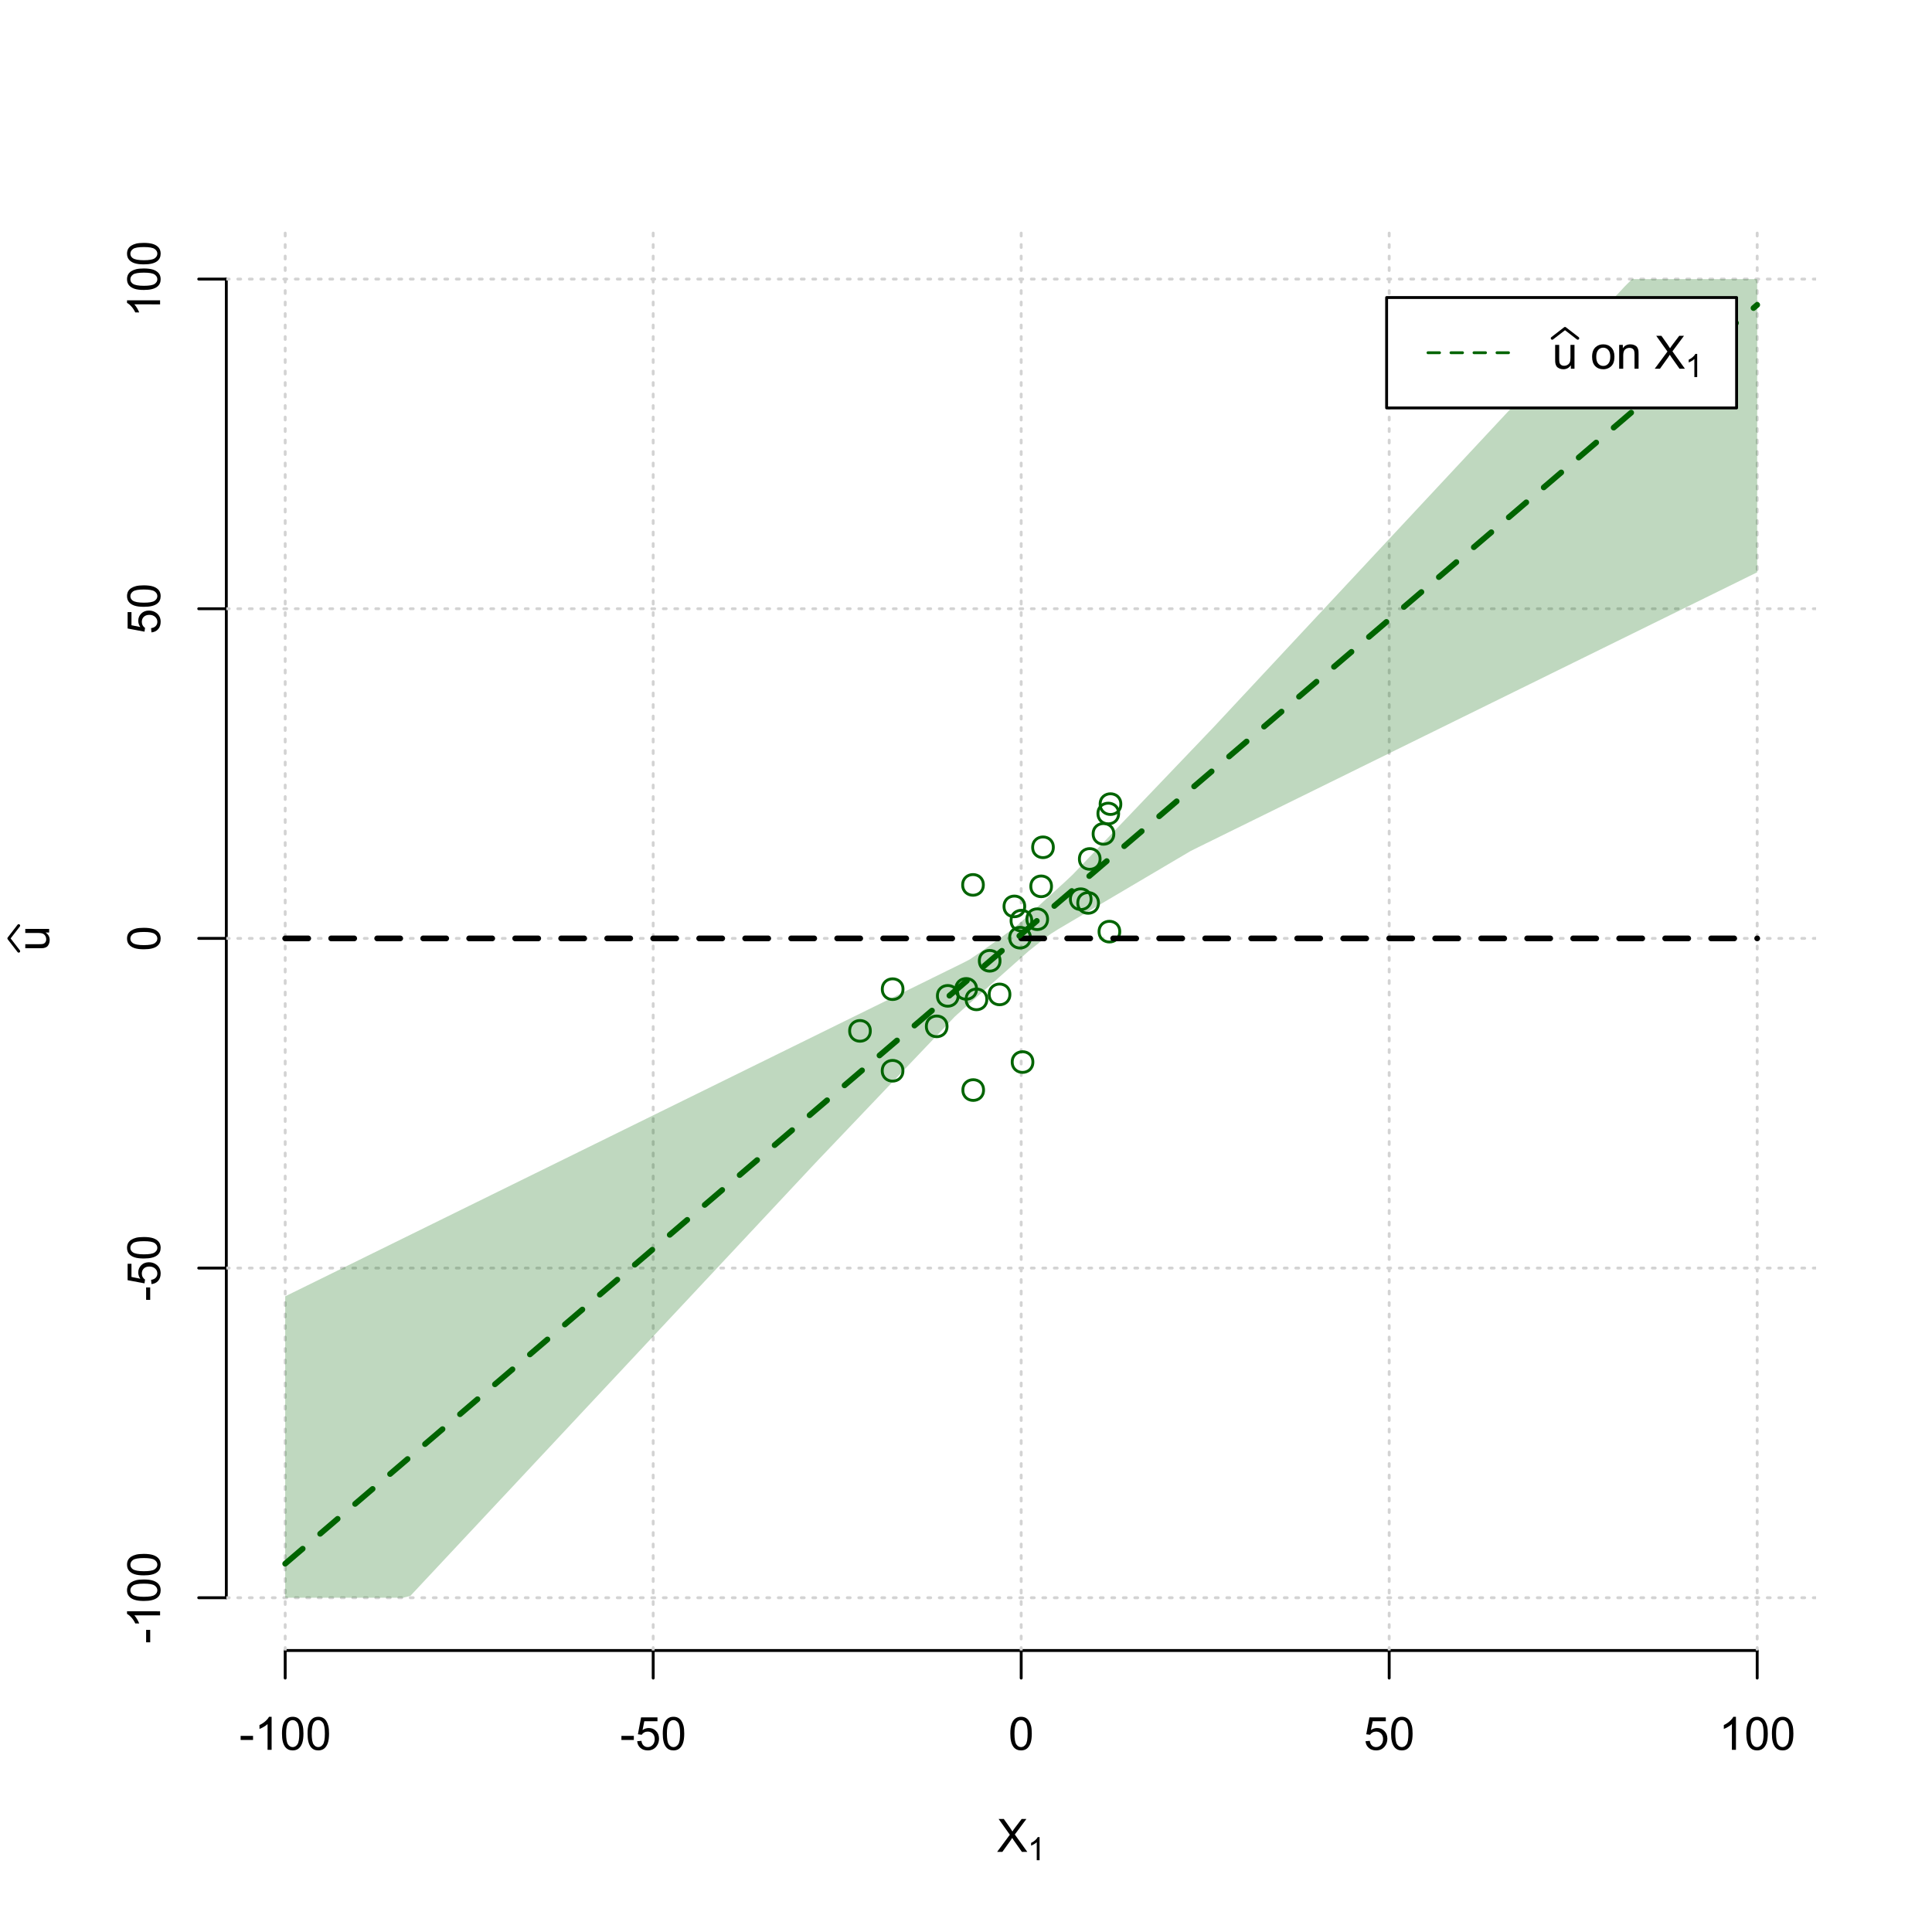 <?xml version="1.0" encoding="UTF-8"?>
<svg xmlns="http://www.w3.org/2000/svg" xmlns:xlink="http://www.w3.org/1999/xlink" width="504pt" height="504pt" viewBox="0 0 504 504" version="1.1">
<defs>
<g>
<symbol overflow="visible" id="glyph0-0">
<path style="stroke:none;" d="M 1.5 0 L 1.5 -7.5 L 7.5 -7.5 L 7.5 0 Z M 1.688 -0.188 L 7.312 -0.188 L 7.312 -7.312 L 1.688 -7.312 Z M 1.688 -0.188 "/>
</symbol>
<symbol overflow="visible" id="glyph0-1">
<path style="stroke:none;" d="M 0.055 0 L 3.375 -4.477 L 0.445 -8.59 L 1.797 -8.59 L 3.359 -6.387 C 3.68 -5.93 3.91 -5.578 4.047 -5.332 C 4.238 -5.645 4.465 -5.969 4.727 -6.312 L 6.457 -8.59 L 7.695 -8.59 L 4.676 -4.539 L 7.93 0 L 6.523 0 L 4.359 -3.062 C 4.238 -3.238 4.113 -3.43 3.984 -3.641 C 3.789 -3.324 3.652 -3.109 3.574 -2.992 L 1.418 0 Z M 0.055 0 "/>
</symbol>
<symbol overflow="visible" id="glyph0-2">
<path style="stroke:none;" d="M 0.383 -2.578 L 0.383 -3.641 L 3.621 -3.641 L 3.621 -2.578 Z M 0.383 -2.578 "/>
</symbol>
<symbol overflow="visible" id="glyph0-3">
<path style="stroke:none;" d="M 4.469 0 L 3.414 0 L 3.414 -6.719 C 3.16 -6.477 2.828 -6.234 2.414 -5.996 C 2 -5.75 1.629 -5.57 1.305 -5.449 L 1.305 -6.469 C 1.895 -6.742 2.41 -7.078 2.852 -7.477 C 3.293 -7.871 3.605 -8.254 3.789 -8.625 L 4.469 -8.625 Z M 4.469 0 "/>
</symbol>
<symbol overflow="visible" id="glyph0-4">
<path style="stroke:none;" d="M 0.5 -4.234 C 0.496 -5.246 0.602 -6.062 0.812 -6.688 C 1.02 -7.305 1.328 -7.785 1.742 -8.121 C 2.148 -8.457 2.668 -8.625 3.297 -8.625 C 3.758 -8.625 4.164 -8.531 4.512 -8.348 C 4.855 -8.16 5.141 -7.891 5.371 -7.543 C 5.594 -7.191 5.773 -6.766 5.906 -6.266 C 6.035 -5.762 6.098 -5.086 6.102 -4.234 C 6.098 -3.227 5.996 -2.414 5.789 -1.797 C 5.578 -1.176 5.266 -0.695 4.859 -0.359 C 4.445 -0.02 3.926 0.145 3.297 0.148 C 2.465 0.145 1.816 -0.148 1.348 -0.742 C 0.781 -1.457 0.496 -2.621 0.5 -4.234 Z M 1.582 -4.234 C 1.582 -2.824 1.746 -1.887 2.074 -1.418 C 2.402 -0.949 2.809 -0.715 3.297 -0.719 C 3.777 -0.715 4.184 -0.949 4.52 -1.422 C 4.848 -1.887 5.016 -2.824 5.016 -4.234 C 5.016 -5.648 4.848 -6.59 4.52 -7.055 C 4.184 -7.516 3.773 -7.746 3.289 -7.75 C 2.801 -7.746 2.414 -7.543 2.125 -7.137 C 1.762 -6.613 1.582 -5.645 1.582 -4.234 Z M 1.582 -4.234 "/>
</symbol>
<symbol overflow="visible" id="glyph0-5">
<path style="stroke:none;" d="M 0.5 -2.25 L 1.605 -2.344 C 1.684 -1.805 1.871 -1.398 2.176 -1.125 C 2.473 -0.852 2.836 -0.715 3.258 -0.719 C 3.766 -0.715 4.195 -0.906 4.547 -1.293 C 4.898 -1.672 5.074 -2.18 5.074 -2.82 C 5.074 -3.414 4.902 -3.891 4.566 -4.242 C 4.227 -4.59 3.785 -4.762 3.242 -4.766 C 2.898 -4.762 2.594 -4.684 2.32 -4.531 C 2.047 -4.375 1.832 -4.176 1.676 -3.93 L 0.688 -4.062 L 1.516 -8.473 L 5.789 -8.473 L 5.789 -7.465 L 2.359 -7.465 L 1.898 -5.156 C 2.414 -5.516 2.953 -5.695 3.523 -5.695 C 4.27 -5.695 4.902 -5.434 5.422 -4.914 C 5.934 -4.395 6.191 -3.727 6.195 -2.914 C 6.191 -2.133 5.965 -1.461 5.516 -0.898 C 4.961 -0.199 4.211 0.145 3.258 0.148 C 2.477 0.145 1.836 -0.07 1.344 -0.508 C 0.844 -0.941 0.562 -1.523 0.5 -2.25 Z M 0.5 -2.25 "/>
</symbol>
<symbol overflow="visible" id="glyph0-6">
<path style="stroke:none;" d="M 4.867 0 L 4.867 -0.914 C 4.379 -0.211 3.723 0.141 2.895 0.141 C 2.527 0.141 2.184 0.07 1.867 -0.07 C 1.547 -0.211 1.309 -0.387 1.156 -0.602 C 1 -0.812 0.895 -1.074 0.832 -1.383 C 0.785 -1.59 0.762 -1.918 0.766 -2.367 L 0.766 -6.223 L 1.82 -6.223 L 1.82 -2.773 C 1.816 -2.219 1.84 -1.848 1.887 -1.656 C 1.949 -1.379 2.09 -1.16 2.309 -1.004 C 2.523 -0.84 2.789 -0.762 3.105 -0.766 C 3.418 -0.762 3.715 -0.844 3.996 -1.008 C 4.273 -1.172 4.469 -1.391 4.586 -1.672 C 4.699 -1.949 4.758 -2.355 4.758 -2.891 L 4.758 -6.223 L 5.812 -6.223 L 5.812 0 Z M 4.867 0 "/>
</symbol>
<symbol overflow="visible" id="glyph0-7">
<path style="stroke:none;" d=""/>
</symbol>
<symbol overflow="visible" id="glyph0-8">
<path style="stroke:none;" d="M 0.398 -3.109 C 0.398 -4.262 0.719 -5.117 1.359 -5.672 C 1.895 -6.133 2.547 -6.363 3.316 -6.363 C 4.172 -6.363 4.871 -6.082 5.414 -5.52 C 5.953 -4.957 6.223 -4.184 6.227 -3.199 C 6.223 -2.398 6.102 -1.766 5.867 -1.309 C 5.625 -0.848 5.277 -0.492 4.82 -0.238 C 4.359 0.016 3.859 0.141 3.316 0.141 C 2.441 0.141 1.734 -0.137 1.203 -0.695 C 0.664 -1.254 0.398 -2.059 0.398 -3.109 Z M 1.484 -3.109 C 1.48 -2.309 1.656 -1.711 2.004 -1.32 C 2.348 -0.922 2.785 -0.727 3.316 -0.727 C 3.84 -0.727 4.273 -0.926 4.621 -1.324 C 4.969 -1.723 5.145 -2.328 5.145 -3.148 C 5.145 -3.914 4.969 -4.496 4.617 -4.895 C 4.266 -5.289 3.832 -5.488 3.316 -5.492 C 2.785 -5.488 2.348 -5.293 2.004 -4.898 C 1.656 -4.5 1.48 -3.902 1.484 -3.109 Z M 1.484 -3.109 "/>
</symbol>
<symbol overflow="visible" id="glyph0-9">
<path style="stroke:none;" d="M 0.789 0 L 0.789 -6.223 L 1.742 -6.223 L 1.742 -5.336 C 2.195 -6.02 2.855 -6.363 3.719 -6.363 C 4.09 -6.363 4.434 -6.293 4.754 -6.16 C 5.066 -6.023 5.305 -5.848 5.461 -5.633 C 5.617 -5.41 5.727 -5.152 5.789 -4.852 C 5.828 -4.656 5.848 -4.312 5.848 -3.828 L 5.848 0 L 4.793 0 L 4.793 -3.785 C 4.793 -4.215 4.75 -4.535 4.668 -4.75 C 4.586 -4.961 4.441 -5.129 4.234 -5.258 C 4.023 -5.383 3.777 -5.449 3.5 -5.449 C 3.047 -5.449 2.66 -5.305 2.332 -5.02 C 2.004 -4.734 1.84 -4.195 1.844 -3.398 L 1.844 0 Z M 0.789 0 "/>
</symbol>
<symbol overflow="visible" id="glyph1-0">
<path style="stroke:none;" d="M 1.051 0 L 1.051 -5.25 L 5.25 -5.25 L 5.25 0 Z M 1.18 -0.133 L 5.117 -0.133 L 5.117 -5.117 L 1.18 -5.117 Z M 1.18 -0.133 "/>
</symbol>
<symbol overflow="visible" id="glyph1-1">
<path style="stroke:none;" d="M 3.129 0 L 2.391 0 L 2.391 -4.703 C 2.211 -4.531 1.977 -4.363 1.691 -4.195 C 1.398 -4.023 1.141 -3.895 0.914 -3.812 L 0.914 -4.527 C 1.328 -4.719 1.688 -4.953 1.996 -5.234 C 2.305 -5.508 2.523 -5.777 2.652 -6.039 L 3.129 -6.039 Z M 3.129 0 "/>
</symbol>
<symbol overflow="visible" id="glyph2-0">
<path style="stroke:none;" d="M 0 -1.5 L -7.5 -1.5 L -7.5 -7.5 L 0 -7.5 Z M -0.188 -1.688 L -0.188 -7.312 L -7.312 -7.312 L -7.312 -1.688 Z M -0.188 -1.688 "/>
</symbol>
<symbol overflow="visible" id="glyph2-1">
<path style="stroke:none;" d="M 0 -4.867 L -0.914 -4.867 C -0.211 -4.379 0.141 -3.723 0.141 -2.895 C 0.141 -2.527 0.07 -2.184 -0.07 -1.867 C -0.211 -1.547 -0.387 -1.309 -0.598 -1.156 C -0.809 -1 -1.07 -0.895 -1.383 -0.832 C -1.59 -0.789 -1.918 -0.766 -2.367 -0.77 L -6.223 -0.77 L -6.223 -1.824 L -2.773 -1.824 C -2.219 -1.82 -1.848 -1.844 -1.656 -1.887 C -1.379 -1.949 -1.16 -2.09 -1.004 -2.309 C -0.84 -2.523 -0.762 -2.789 -0.766 -3.105 C -0.762 -3.418 -0.844 -3.715 -1.008 -3.996 C -1.172 -4.273 -1.391 -4.469 -1.672 -4.586 C -1.945 -4.699 -2.352 -4.758 -2.887 -4.758 L -6.223 -4.758 L -6.223 -5.812 L 0 -5.812 Z M 0 -4.867 "/>
</symbol>
<symbol overflow="visible" id="glyph2-2">
<path style="stroke:none;" d="M -2.578 -0.383 L -3.641 -0.383 L -3.641 -3.621 L -2.578 -3.621 Z M -2.578 -0.383 "/>
</symbol>
<symbol overflow="visible" id="glyph2-3">
<path style="stroke:none;" d="M 0 -4.469 L 0 -3.414 L -6.719 -3.418 C -6.477 -3.16 -6.234 -2.828 -5.996 -2.418 C -5.75 -2.004 -5.57 -1.633 -5.449 -1.309 L -6.469 -1.309 C -6.742 -1.895 -7.078 -2.41 -7.477 -2.852 C -7.871 -3.293 -8.254 -3.605 -8.625 -3.793 L -8.625 -4.473 Z M 0 -4.469 "/>
</symbol>
<symbol overflow="visible" id="glyph2-4">
<path style="stroke:none;" d="M -4.234 -0.5 C -5.246 -0.496 -6.062 -0.602 -6.688 -0.812 C -7.305 -1.02 -7.785 -1.328 -8.121 -1.742 C -8.457 -2.152 -8.625 -2.672 -8.625 -3.301 C -8.625 -3.758 -8.531 -4.164 -8.348 -4.512 C -8.16 -4.859 -7.891 -5.145 -7.543 -5.371 C -7.191 -5.594 -6.766 -5.773 -6.266 -5.906 C -5.762 -6.035 -5.086 -6.098 -4.234 -6.102 C -3.223 -6.098 -2.41 -5.996 -1.793 -5.789 C -1.176 -5.578 -0.695 -5.266 -0.359 -4.859 C -0.02 -4.445 0.145 -3.926 0.148 -3.297 C 0.145 -2.465 -0.148 -1.816 -0.742 -1.348 C -1.457 -0.781 -2.621 -0.496 -4.234 -0.5 Z M -4.234 -1.582 C -2.824 -1.582 -1.887 -1.746 -1.418 -2.074 C -0.949 -2.402 -0.715 -2.809 -0.719 -3.297 C -0.715 -3.777 -0.949 -4.184 -1.422 -4.52 C -1.887 -4.848 -2.824 -5.016 -4.234 -5.016 C -5.648 -5.016 -6.59 -4.848 -7.055 -4.52 C -7.516 -4.188 -7.746 -3.777 -7.75 -3.289 C -7.746 -2.801 -7.543 -2.414 -7.137 -2.129 C -6.613 -1.762 -5.645 -1.582 -4.234 -1.582 Z M -4.234 -1.582 "/>
</symbol>
<symbol overflow="visible" id="glyph2-5">
<path style="stroke:none;" d="M -2.25 -0.5 L -2.344 -1.605 C -1.805 -1.684 -1.398 -1.871 -1.125 -2.176 C -0.852 -2.473 -0.715 -2.836 -0.719 -3.258 C -0.715 -3.766 -0.906 -4.195 -1.293 -4.547 C -1.672 -4.898 -2.18 -5.074 -2.816 -5.074 C -3.414 -5.074 -3.891 -4.902 -4.242 -4.566 C -4.59 -4.227 -4.762 -3.785 -4.766 -3.242 C -4.762 -2.898 -4.684 -2.594 -4.531 -2.32 C -4.375 -2.047 -4.176 -1.832 -3.93 -1.676 L -4.062 -0.688 L -8.473 -1.52 L -8.473 -5.789 L -7.465 -5.789 L -7.465 -2.363 L -5.156 -1.898 C -5.516 -2.414 -5.695 -2.953 -5.695 -3.523 C -5.695 -4.27 -5.434 -4.902 -4.914 -5.422 C -4.395 -5.934 -3.727 -6.191 -2.91 -6.195 C -2.133 -6.191 -1.461 -5.965 -0.895 -5.516 C -0.199 -4.961 0.145 -4.211 0.148 -3.258 C 0.145 -2.477 -0.07 -1.836 -0.508 -1.344 C -0.941 -0.848 -1.523 -0.566 -2.25 -0.5 Z M -2.25 -0.5 "/>
</symbol>
</g>
<clipPath id="clip1">
  <path d="M 74 59.039 L 75 59.039 L 75 430.559 L 74 430.559 Z M 74 59.039 "/>
</clipPath>
<clipPath id="clip2">
  <path d="M 170 59.039 L 171 59.039 L 171 430.559 L 170 430.559 Z M 170 59.039 "/>
</clipPath>
<clipPath id="clip3">
  <path d="M 266 59.039 L 267 59.039 L 267 430.559 L 266 430.559 Z M 266 59.039 "/>
</clipPath>
<clipPath id="clip4">
  <path d="M 362 59.039 L 363 59.039 L 363 430.559 L 362 430.559 Z M 362 59.039 "/>
</clipPath>
<clipPath id="clip5">
  <path d="M 458 59.039 L 459 59.039 L 459 430.559 L 458 430.559 Z M 458 59.039 "/>
</clipPath>
<clipPath id="clip6">
  <path d="M 59.039 416 L 473.758 416 L 473.758 418 L 59.039 418 Z M 59.039 416 "/>
</clipPath>
<clipPath id="clip7">
  <path d="M 59.039 330 L 473.758 330 L 473.758 332 L 59.039 332 Z M 59.039 330 "/>
</clipPath>
<clipPath id="clip8">
  <path d="M 59.039 244 L 473.758 244 L 473.758 246 L 59.039 246 Z M 59.039 244 "/>
</clipPath>
<clipPath id="clip9">
  <path d="M 59.039 158 L 473.758 158 L 473.758 160 L 59.039 160 Z M 59.039 158 "/>
</clipPath>
<clipPath id="clip10">
  <path d="M 59.039 72 L 473.758 72 L 473.758 74 L 59.039 74 Z M 59.039 72 "/>
</clipPath>
</defs>
<g id="surface5976">
<rect x="0" y="0" width="504" height="504" style="fill:rgb(100%,100%,100%);fill-opacity:1;stroke:none;"/>
<g style="fill:rgb(0%,0%,0%);fill-opacity:1;">
  <use xlink:href="#glyph0-1" x="260.062" y="483.102"/>
</g>
<g style="fill:rgb(0%,0%,0%);fill-opacity:1;">
  <use xlink:href="#glyph1-1" x="268.066" y="485.281"/>
</g>
<g style="fill:rgb(0%,0%,0%);fill-opacity:1;">
  <use xlink:href="#glyph2-1" x="12.82" y="248.137"/>
</g>
<path style="fill:none;stroke-width:0.75;stroke-linecap:round;stroke-linejoin:round;stroke:rgb(0%,0%,0%);stroke-opacity:1;stroke-miterlimit:10;" d="M 4.879 248.137 L 2.301 244.801 L 4.879 241.465 "/>
<path style="fill:none;stroke-width:0.75;stroke-linecap:round;stroke-linejoin:round;stroke:rgb(0%,0%,0%);stroke-opacity:1;stroke-miterlimit:10;" d="M 74.398 430.559 L 458.398 430.559 "/>
<path style="fill:none;stroke-width:0.75;stroke-linecap:round;stroke-linejoin:round;stroke:rgb(0%,0%,0%);stroke-opacity:1;stroke-miterlimit:10;" d="M 74.398 430.559 L 74.398 437.762 "/>
<path style="fill:none;stroke-width:0.75;stroke-linecap:round;stroke-linejoin:round;stroke:rgb(0%,0%,0%);stroke-opacity:1;stroke-miterlimit:10;" d="M 170.398 430.559 L 170.398 437.762 "/>
<path style="fill:none;stroke-width:0.75;stroke-linecap:round;stroke-linejoin:round;stroke:rgb(0%,0%,0%);stroke-opacity:1;stroke-miterlimit:10;" d="M 266.398 430.559 L 266.398 437.762 "/>
<path style="fill:none;stroke-width:0.75;stroke-linecap:round;stroke-linejoin:round;stroke:rgb(0%,0%,0%);stroke-opacity:1;stroke-miterlimit:10;" d="M 362.398 430.559 L 362.398 437.762 "/>
<path style="fill:none;stroke-width:0.75;stroke-linecap:round;stroke-linejoin:round;stroke:rgb(0%,0%,0%);stroke-opacity:1;stroke-miterlimit:10;" d="M 458.398 430.559 L 458.398 437.762 "/>
<g style="fill:rgb(0%,0%,0%);fill-opacity:1;">
  <use xlink:href="#glyph0-2" x="62.391" y="456.48"/>
  <use xlink:href="#glyph0-3" x="66.387" y="456.48"/>
  <use xlink:href="#glyph0-4" x="73.061" y="456.48"/>
  <use xlink:href="#glyph0-4" x="79.734" y="456.48"/>
</g>
<g style="fill:rgb(0%,0%,0%);fill-opacity:1;">
  <use xlink:href="#glyph0-2" x="161.727" y="456.48"/>
  <use xlink:href="#glyph0-5" x="165.723" y="456.48"/>
  <use xlink:href="#glyph0-4" x="172.396" y="456.48"/>
</g>
<g style="fill:rgb(0%,0%,0%);fill-opacity:1;">
  <use xlink:href="#glyph0-4" x="263.062" y="456.48"/>
</g>
<g style="fill:rgb(0%,0%,0%);fill-opacity:1;">
  <use xlink:href="#glyph0-5" x="355.727" y="456.48"/>
  <use xlink:href="#glyph0-4" x="362.4" y="456.48"/>
</g>
<g style="fill:rgb(0%,0%,0%);fill-opacity:1;">
  <use xlink:href="#glyph0-3" x="448.387" y="456.48"/>
  <use xlink:href="#glyph0-4" x="455.061" y="456.48"/>
  <use xlink:href="#glyph0-4" x="461.734" y="456.48"/>
</g>
<path style="fill:none;stroke-width:0.75;stroke-linecap:round;stroke-linejoin:round;stroke:rgb(0%,0%,0%);stroke-opacity:1;stroke-miterlimit:10;" d="M 59.039 416.801 L 59.039 72.801 "/>
<path style="fill:none;stroke-width:0.75;stroke-linecap:round;stroke-linejoin:round;stroke:rgb(0%,0%,0%);stroke-opacity:1;stroke-miterlimit:10;" d="M 59.039 416.801 L 51.84 416.801 "/>
<path style="fill:none;stroke-width:0.75;stroke-linecap:round;stroke-linejoin:round;stroke:rgb(0%,0%,0%);stroke-opacity:1;stroke-miterlimit:10;" d="M 59.039 330.801 L 51.84 330.801 "/>
<path style="fill:none;stroke-width:0.75;stroke-linecap:round;stroke-linejoin:round;stroke:rgb(0%,0%,0%);stroke-opacity:1;stroke-miterlimit:10;" d="M 59.039 244.801 L 51.84 244.801 "/>
<path style="fill:none;stroke-width:0.75;stroke-linecap:round;stroke-linejoin:round;stroke:rgb(0%,0%,0%);stroke-opacity:1;stroke-miterlimit:10;" d="M 59.039 158.801 L 51.84 158.801 "/>
<path style="fill:none;stroke-width:0.75;stroke-linecap:round;stroke-linejoin:round;stroke:rgb(0%,0%,0%);stroke-opacity:1;stroke-miterlimit:10;" d="M 59.039 72.801 L 51.84 72.801 "/>
<g style="fill:rgb(0%,0%,0%);fill-opacity:1;">
  <use xlink:href="#glyph2-2" x="41.762" y="428.809"/>
  <use xlink:href="#glyph2-3" x="41.762" y="424.812"/>
  <use xlink:href="#glyph2-4" x="41.762" y="418.139"/>
  <use xlink:href="#glyph2-4" x="41.762" y="411.465"/>
</g>
<g style="fill:rgb(0%,0%,0%);fill-opacity:1;">
  <use xlink:href="#glyph2-2" x="41.762" y="339.473"/>
  <use xlink:href="#glyph2-5" x="41.762" y="335.477"/>
  <use xlink:href="#glyph2-4" x="41.762" y="328.803"/>
</g>
<g style="fill:rgb(0%,0%,0%);fill-opacity:1;">
  <use xlink:href="#glyph2-4" x="41.762" y="248.137"/>
</g>
<g style="fill:rgb(0%,0%,0%);fill-opacity:1;">
  <use xlink:href="#glyph2-5" x="41.762" y="165.473"/>
  <use xlink:href="#glyph2-4" x="41.762" y="158.799"/>
</g>
<g style="fill:rgb(0%,0%,0%);fill-opacity:1;">
  <use xlink:href="#glyph2-3" x="41.762" y="82.812"/>
  <use xlink:href="#glyph2-4" x="41.762" y="76.139"/>
  <use xlink:href="#glyph2-4" x="41.762" y="69.465"/>
</g>
<g clip-path="url(#clip1)" clip-rule="nonzero">
<path style="fill:none;stroke-width:0.75;stroke-linecap:round;stroke-linejoin:round;stroke:rgb(82.745%,82.745%,82.745%);stroke-opacity:1;stroke-dasharray:0.75,2.25;stroke-miterlimit:10;" d="M 74.398 430.559 L 74.398 59.039 "/>
</g>
<g clip-path="url(#clip2)" clip-rule="nonzero">
<path style="fill:none;stroke-width:0.75;stroke-linecap:round;stroke-linejoin:round;stroke:rgb(82.745%,82.745%,82.745%);stroke-opacity:1;stroke-dasharray:0.75,2.25;stroke-miterlimit:10;" d="M 170.398 430.559 L 170.398 59.039 "/>
</g>
<g clip-path="url(#clip3)" clip-rule="nonzero">
<path style="fill:none;stroke-width:0.75;stroke-linecap:round;stroke-linejoin:round;stroke:rgb(82.745%,82.745%,82.745%);stroke-opacity:1;stroke-dasharray:0.75,2.25;stroke-miterlimit:10;" d="M 266.398 430.559 L 266.398 59.039 "/>
</g>
<g clip-path="url(#clip4)" clip-rule="nonzero">
<path style="fill:none;stroke-width:0.75;stroke-linecap:round;stroke-linejoin:round;stroke:rgb(82.745%,82.745%,82.745%);stroke-opacity:1;stroke-dasharray:0.75,2.25;stroke-miterlimit:10;" d="M 362.398 430.559 L 362.398 59.039 "/>
</g>
<g clip-path="url(#clip5)" clip-rule="nonzero">
<path style="fill:none;stroke-width:0.75;stroke-linecap:round;stroke-linejoin:round;stroke:rgb(82.745%,82.745%,82.745%);stroke-opacity:1;stroke-dasharray:0.75,2.25;stroke-miterlimit:10;" d="M 458.398 430.559 L 458.398 59.039 "/>
</g>
<g clip-path="url(#clip6)" clip-rule="nonzero">
<path style="fill:none;stroke-width:0.75;stroke-linecap:round;stroke-linejoin:round;stroke:rgb(82.745%,82.745%,82.745%);stroke-opacity:1;stroke-dasharray:0.75,2.25;stroke-miterlimit:10;" d="M 59.039 416.801 L 473.762 416.801 "/>
</g>
<g clip-path="url(#clip7)" clip-rule="nonzero">
<path style="fill:none;stroke-width:0.75;stroke-linecap:round;stroke-linejoin:round;stroke:rgb(82.745%,82.745%,82.745%);stroke-opacity:1;stroke-dasharray:0.75,2.25;stroke-miterlimit:10;" d="M 59.039 330.801 L 473.762 330.801 "/>
</g>
<g clip-path="url(#clip8)" clip-rule="nonzero">
<path style="fill:none;stroke-width:0.75;stroke-linecap:round;stroke-linejoin:round;stroke:rgb(82.745%,82.745%,82.745%);stroke-opacity:1;stroke-dasharray:0.75,2.25;stroke-miterlimit:10;" d="M 59.039 244.801 L 473.762 244.801 "/>
</g>
<g clip-path="url(#clip9)" clip-rule="nonzero">
<path style="fill:none;stroke-width:0.75;stroke-linecap:round;stroke-linejoin:round;stroke:rgb(82.745%,82.745%,82.745%);stroke-opacity:1;stroke-dasharray:0.75,2.25;stroke-miterlimit:10;" d="M 59.039 158.801 L 473.762 158.801 "/>
</g>
<g clip-path="url(#clip10)" clip-rule="nonzero">
<path style="fill:none;stroke-width:0.75;stroke-linecap:round;stroke-linejoin:round;stroke:rgb(82.745%,82.745%,82.745%);stroke-opacity:1;stroke-dasharray:0.75,2.25;stroke-miterlimit:10;" d="M 59.039 72.801 L 473.762 72.801 "/>
</g>
<path style=" stroke:none;fill-rule:nonzero;fill:rgb(0%,39.216%,0%);fill-opacity:0.251;" d="M 74.398 416.801 L 74.398 338.176 L 76.32 337.23 L 78.238 336.285 L 80.16 335.34 L 82.078 334.398 L 85.922 332.508 L 87.84 331.562 L 89.762 330.617 L 91.68 329.676 L 93.602 328.73 L 95.52 327.785 L 97.441 326.84 L 99.359 325.898 L 101.281 324.953 L 103.199 324.008 L 105.121 323.062 L 107.039 322.121 L 108.961 321.176 L 110.879 320.23 L 112.801 319.285 L 114.719 318.34 L 116.641 317.398 L 118.559 316.453 L 120.48 315.508 L 122.398 314.562 L 124.32 313.621 L 126.238 312.676 L 128.16 311.73 L 130.078 310.785 L 132 309.844 L 133.922 308.898 L 135.84 307.953 L 137.762 307.008 L 139.68 306.062 L 141.602 305.121 L 143.52 304.176 L 145.441 303.23 L 147.359 302.285 L 149.281 301.344 L 151.199 300.398 L 153.121 299.453 L 155.039 298.508 L 156.961 297.566 L 158.879 296.621 L 160.801 295.676 L 162.719 294.73 L 164.641 293.785 L 166.559 292.844 L 168.48 291.898 L 170.398 290.953 L 172.32 290.008 L 174.238 289.066 L 176.16 288.121 L 178.078 287.176 L 180 286.23 L 181.922 285.289 L 183.84 284.344 L 185.762 283.398 L 187.68 282.453 L 189.602 281.508 L 191.52 280.566 L 193.441 279.621 L 195.359 278.676 L 197.281 277.73 L 199.199 276.789 L 201.121 275.844 L 203.039 274.898 L 204.961 273.953 L 206.879 273.012 L 208.801 272.066 L 210.719 271.121 L 212.641 270.176 L 214.559 269.23 L 216.48 268.289 L 218.398 267.344 L 220.32 266.398 L 222.238 265.453 L 224.16 264.512 L 226.078 263.566 L 229.922 261.676 L 231.84 260.734 L 233.762 259.789 L 235.68 258.844 L 237.602 257.898 L 239.52 256.953 L 241.441 256.012 L 243.359 255.066 L 245.281 254.121 L 247.199 253.176 L 249.121 252.234 L 251.039 251.289 L 252.961 250.293 L 254.879 248.988 L 256.801 247.637 L 258.719 246.289 L 260.641 244.918 L 262.559 243.523 L 264.48 242.102 L 266.398 240.473 L 268.32 238.719 L 270.238 236.969 L 272.16 235.215 L 274.078 233.465 L 277.922 229.957 L 279.84 228.152 L 281.762 226.141 L 283.68 224.133 L 285.602 222.125 L 287.52 220.117 L 289.441 218.105 L 291.359 216.098 L 293.281 214.09 L 295.199 212.082 L 297.121 210.074 L 299.039 208.062 L 300.961 206.055 L 302.879 204.047 L 304.801 202.039 L 306.719 200.027 L 308.641 198.02 L 310.559 196.012 L 312.48 194.004 L 314.398 191.992 L 316.32 189.984 L 318.238 187.93 L 320.16 185.871 L 322.078 183.812 L 325.922 179.695 L 327.84 177.637 L 329.762 175.578 L 331.68 173.523 L 333.602 171.465 L 335.52 169.406 L 337.441 167.348 L 339.359 165.289 L 341.281 163.23 L 343.199 161.172 L 345.121 159.113 L 347.039 157.059 L 348.961 155 L 350.879 152.941 L 352.801 150.883 L 354.719 148.824 L 356.641 146.766 L 358.559 144.707 L 360.48 142.652 L 362.398 140.594 L 364.32 138.535 L 366.238 136.477 L 368.16 134.418 L 370.078 132.359 L 372 130.301 L 373.922 128.246 L 375.84 126.188 L 377.762 124.129 L 379.68 122.07 L 381.602 120.012 L 383.52 117.953 L 385.441 115.895 L 387.359 113.84 L 389.281 111.781 L 391.199 109.723 L 393.121 107.664 L 395.039 105.605 L 396.961 103.547 L 398.879 101.488 L 400.801 99.43 L 402.719 97.375 L 404.641 95.316 L 406.559 93.258 L 408.48 91.199 L 410.398 89.141 L 412.32 87.082 L 414.238 85.023 L 416.16 82.969 L 418.078 80.91 L 421.922 76.793 L 423.84 74.734 L 425.762 72.801 L 458.398 72.801 L 458.398 149.293 L 456.48 150.234 L 454.559 151.18 L 452.641 152.125 L 450.719 153.07 L 448.801 154.016 L 446.879 154.957 L 444.961 155.902 L 443.039 156.848 L 441.121 157.793 L 439.199 158.734 L 437.281 159.68 L 435.359 160.625 L 433.441 161.57 L 431.52 162.512 L 429.602 163.457 L 427.68 164.402 L 425.762 165.348 L 423.84 166.293 L 421.922 167.234 L 418.078 169.125 L 416.16 170.07 L 414.238 171.012 L 412.32 171.957 L 410.398 172.902 L 408.48 173.848 L 406.559 174.789 L 404.641 175.734 L 402.719 176.68 L 400.801 177.625 L 398.879 178.57 L 396.961 179.512 L 395.039 180.457 L 393.121 181.402 L 391.199 182.348 L 389.281 183.289 L 387.359 184.234 L 385.441 185.18 L 383.52 186.125 L 381.602 187.066 L 379.68 188.012 L 377.762 188.957 L 375.84 189.902 L 373.922 190.848 L 372 191.789 L 370.078 192.734 L 368.16 193.68 L 366.238 194.625 L 364.32 195.566 L 362.398 196.512 L 360.48 197.457 L 358.559 198.402 L 356.641 199.344 L 354.719 200.289 L 352.801 201.234 L 350.879 202.18 L 348.961 203.125 L 347.039 204.066 L 345.121 205.012 L 343.199 205.957 L 341.281 206.902 L 339.359 207.844 L 337.441 208.789 L 335.52 209.734 L 333.602 210.68 L 331.68 211.625 L 329.762 212.566 L 327.84 213.512 L 325.922 214.457 L 324 215.402 L 322.078 216.344 L 320.16 217.289 L 318.238 218.234 L 316.32 219.18 L 314.398 220.121 L 312.48 221.066 L 310.559 222.027 L 308.641 223.16 L 306.719 224.293 L 304.801 225.426 L 302.879 226.562 L 300.961 227.695 L 299.039 228.828 L 297.121 229.961 L 295.199 231.094 L 293.281 232.23 L 291.359 233.363 L 289.441 234.496 L 287.52 235.629 L 285.602 236.762 L 283.68 237.898 L 281.762 239.031 L 279.84 240.164 L 277.922 241.297 L 276 242.43 L 274.078 243.645 L 272.16 245.086 L 270.238 246.598 L 268.32 248.133 L 266.398 249.836 L 264.48 251.535 L 262.559 253.238 L 260.641 254.938 L 258.719 256.641 L 256.801 258.34 L 254.879 260.043 L 252.961 261.742 L 251.039 263.441 L 249.121 265.164 L 247.199 267.18 L 245.281 269.195 L 243.359 271.211 L 241.441 273.227 L 239.52 275.242 L 237.602 277.258 L 235.68 279.273 L 233.762 281.289 L 231.84 283.305 L 229.922 285.32 L 226.078 289.352 L 224.16 291.367 L 222.238 293.383 L 220.32 295.398 L 218.398 297.414 L 216.48 299.426 L 214.559 301.441 L 212.641 303.457 L 210.719 305.508 L 208.801 307.559 L 206.879 309.609 L 204.961 311.664 L 203.039 313.715 L 201.121 315.77 L 199.199 317.82 L 197.281 319.871 L 195.359 321.926 L 193.441 323.977 L 191.52 326.031 L 189.602 328.082 L 187.68 330.133 L 185.762 332.188 L 183.84 334.238 L 181.922 336.293 L 178.078 340.395 L 176.16 342.449 L 174.238 344.5 L 172.32 346.555 L 170.398 348.605 L 168.48 350.656 L 166.559 352.711 L 164.641 354.762 L 162.719 356.816 L 160.801 358.867 L 158.879 360.918 L 156.961 362.973 L 155.039 365.023 L 153.121 367.078 L 151.199 369.129 L 149.281 371.18 L 147.359 373.234 L 145.441 375.285 L 143.52 377.34 L 141.602 379.391 L 139.68 381.441 L 137.762 383.496 L 135.84 385.547 L 133.922 387.602 L 130.078 391.703 L 128.16 393.758 L 126.238 395.809 L 124.32 397.863 L 122.398 399.914 L 120.48 401.965 L 118.559 404.02 L 116.641 406.07 L 114.719 408.125 L 112.801 410.176 L 110.879 412.227 L 108.961 414.281 L 107.039 416.332 L 105.121 416.801 Z M 74.398 416.801 "/>
<path style="fill:none;stroke-width:0.75;stroke-linecap:round;stroke-linejoin:round;stroke:rgb(0%,39.216%,0%);stroke-opacity:1;stroke-miterlimit:10;" d="M 256.582 284.363 C 256.582 287.965 251.184 287.965 251.184 284.363 C 251.184 280.762 256.582 280.762 256.582 284.363 "/>
<path style="fill:none;stroke-width:0.75;stroke-linecap:round;stroke-linejoin:round;stroke:rgb(0%,39.216%,0%);stroke-opacity:1;stroke-miterlimit:10;" d="M 274.785 221.035 C 274.785 224.633 269.387 224.633 269.387 221.035 C 269.387 217.434 274.785 217.434 274.785 221.035 "/>
<path style="fill:none;stroke-width:0.75;stroke-linecap:round;stroke-linejoin:round;stroke:rgb(0%,39.216%,0%);stroke-opacity:1;stroke-miterlimit:10;" d="M 235.547 279.332 C 235.547 282.934 230.145 282.934 230.145 279.332 C 230.145 275.73 235.547 275.73 235.547 279.332 "/>
<path style="fill:none;stroke-width:0.75;stroke-linecap:round;stroke-linejoin:round;stroke:rgb(0%,39.216%,0%);stroke-opacity:1;stroke-miterlimit:10;" d="M 254.75 257.969 C 254.75 261.57 249.348 261.57 249.348 257.969 C 249.348 254.371 254.75 254.371 254.75 257.969 "/>
<path style="fill:none;stroke-width:0.75;stroke-linecap:round;stroke-linejoin:round;stroke:rgb(0%,39.216%,0%);stroke-opacity:1;stroke-miterlimit:10;" d="M 269.16 240.172 C 269.16 243.77 263.758 243.77 263.758 240.172 C 263.758 236.57 269.16 236.57 269.16 240.172 "/>
<path style="fill:none;stroke-width:0.75;stroke-linecap:round;stroke-linejoin:round;stroke:rgb(0%,39.216%,0%);stroke-opacity:1;stroke-miterlimit:10;" d="M 268.797 244.617 C 268.797 248.215 263.395 248.215 263.395 244.617 C 263.395 241.016 268.797 241.016 268.797 244.617 "/>
<path style="fill:none;stroke-width:0.75;stroke-linecap:round;stroke-linejoin:round;stroke:rgb(0%,39.216%,0%);stroke-opacity:1;stroke-miterlimit:10;" d="M 286.559 235.543 C 286.559 239.145 281.16 239.145 281.16 235.543 C 281.16 231.941 286.559 231.941 286.559 235.543 "/>
<path style="fill:none;stroke-width:0.75;stroke-linecap:round;stroke-linejoin:round;stroke:rgb(0%,39.216%,0%);stroke-opacity:1;stroke-miterlimit:10;" d="M 227.043 268.926 C 227.043 272.527 221.645 272.527 221.645 268.926 C 221.645 265.324 227.043 265.324 227.043 268.926 "/>
<path style="fill:none;stroke-width:0.75;stroke-linecap:round;stroke-linejoin:round;stroke:rgb(0%,39.216%,0%);stroke-opacity:1;stroke-miterlimit:10;" d="M 247.055 267.746 C 247.055 271.348 241.656 271.348 241.656 267.746 C 241.656 264.145 247.055 264.145 247.055 267.746 "/>
<path style="fill:none;stroke-width:0.75;stroke-linecap:round;stroke-linejoin:round;stroke:rgb(0%,39.216%,0%);stroke-opacity:1;stroke-miterlimit:10;" d="M 260.879 250.645 C 260.879 254.242 255.48 254.242 255.48 250.645 C 255.48 247.043 260.879 247.043 260.879 250.645 "/>
<path style="fill:none;stroke-width:0.75;stroke-linecap:round;stroke-linejoin:round;stroke:rgb(0%,39.216%,0%);stroke-opacity:1;stroke-miterlimit:10;" d="M 292.391 209.77 C 292.391 213.371 286.992 213.371 286.992 209.77 C 286.992 206.168 292.391 206.168 292.391 209.77 "/>
<path style="fill:none;stroke-width:0.75;stroke-linecap:round;stroke-linejoin:round;stroke:rgb(0%,39.216%,0%);stroke-opacity:1;stroke-miterlimit:10;" d="M 286.98 224.078 C 286.98 227.676 281.582 227.676 281.582 224.078 C 281.582 220.477 286.98 220.477 286.98 224.078 "/>
<path style="fill:none;stroke-width:0.75;stroke-linecap:round;stroke-linejoin:round;stroke:rgb(0%,39.216%,0%);stroke-opacity:1;stroke-miterlimit:10;" d="M 256.527 230.844 C 256.527 234.445 251.129 234.445 251.129 230.844 C 251.129 227.246 256.527 227.246 256.527 230.844 "/>
<path style="fill:none;stroke-width:0.75;stroke-linecap:round;stroke-linejoin:round;stroke:rgb(0%,39.216%,0%);stroke-opacity:1;stroke-miterlimit:10;" d="M 269.449 277.055 C 269.449 280.656 264.051 280.656 264.051 277.055 C 264.051 273.457 269.449 273.457 269.449 277.055 "/>
<path style="fill:none;stroke-width:0.75;stroke-linecap:round;stroke-linejoin:round;stroke:rgb(0%,39.216%,0%);stroke-opacity:1;stroke-miterlimit:10;" d="M 263.453 259.41 C 263.453 263.012 258.055 263.012 258.055 259.41 C 258.055 255.809 263.453 255.809 263.453 259.41 "/>
<path style="fill:none;stroke-width:0.75;stroke-linecap:round;stroke-linejoin:round;stroke:rgb(0%,39.216%,0%);stroke-opacity:1;stroke-miterlimit:10;" d="M 290.562 217.535 C 290.562 221.133 285.164 221.133 285.164 217.535 C 285.164 213.934 290.562 213.934 290.562 217.535 "/>
<path style="fill:none;stroke-width:0.75;stroke-linecap:round;stroke-linejoin:round;stroke:rgb(0%,39.216%,0%);stroke-opacity:1;stroke-miterlimit:10;" d="M 267.316 236.453 C 267.316 240.055 261.918 240.055 261.918 236.453 C 261.918 232.855 267.316 232.855 267.316 236.453 "/>
<path style="fill:none;stroke-width:0.75;stroke-linecap:round;stroke-linejoin:round;stroke:rgb(0%,39.216%,0%);stroke-opacity:1;stroke-miterlimit:10;" d="M 291.816 212.219 C 291.816 215.82 286.418 215.82 286.418 212.219 C 286.418 208.621 291.816 208.621 291.816 212.219 "/>
<path style="fill:none;stroke-width:0.75;stroke-linecap:round;stroke-linejoin:round;stroke:rgb(0%,39.216%,0%);stroke-opacity:1;stroke-miterlimit:10;" d="M 273.285 239.793 C 273.285 243.395 267.883 243.395 267.883 239.793 C 267.883 236.195 273.285 236.195 273.285 239.793 "/>
<path style="fill:none;stroke-width:0.75;stroke-linecap:round;stroke-linejoin:round;stroke:rgb(0%,39.216%,0%);stroke-opacity:1;stroke-miterlimit:10;" d="M 249.941 259.793 C 249.941 263.391 244.543 263.391 244.543 259.793 C 244.543 256.191 249.941 256.191 249.941 259.793 "/>
<path style="fill:none;stroke-width:0.75;stroke-linecap:round;stroke-linejoin:round;stroke:rgb(0%,39.216%,0%);stroke-opacity:1;stroke-miterlimit:10;" d="M 257.43 260.707 C 257.43 264.309 252.031 264.309 252.031 260.707 C 252.031 257.105 257.43 257.105 257.43 260.707 "/>
<path style="fill:none;stroke-width:0.75;stroke-linecap:round;stroke-linejoin:round;stroke:rgb(0%,39.216%,0%);stroke-opacity:1;stroke-miterlimit:10;" d="M 274.309 231.219 C 274.309 234.816 268.91 234.816 268.91 231.219 C 268.91 227.617 274.309 227.617 274.309 231.219 "/>
<path style="fill:none;stroke-width:0.75;stroke-linecap:round;stroke-linejoin:round;stroke:rgb(0%,39.216%,0%);stroke-opacity:1;stroke-miterlimit:10;" d="M 284.629 234.574 C 284.629 238.176 279.23 238.176 279.23 234.574 C 279.23 230.973 284.629 230.973 284.629 234.574 "/>
<path style="fill:none;stroke-width:0.75;stroke-linecap:round;stroke-linejoin:round;stroke:rgb(0%,39.216%,0%);stroke-opacity:1;stroke-miterlimit:10;" d="M 292.109 243.035 C 292.109 246.637 286.711 246.637 286.711 243.035 C 286.711 239.438 292.109 239.438 292.109 243.035 "/>
<path style="fill:none;stroke-width:0.75;stroke-linecap:round;stroke-linejoin:round;stroke:rgb(0%,39.216%,0%);stroke-opacity:1;stroke-miterlimit:10;" d="M 235.566 258.043 C 235.566 261.645 230.164 261.645 230.164 258.043 C 230.164 254.445 235.566 254.445 235.566 258.043 "/>
<path style="fill:none;stroke-width:1.5;stroke-linecap:round;stroke-linejoin:round;stroke:rgb(0%,0%,0%);stroke-opacity:1;stroke-dasharray:6,6;stroke-miterlimit:10;" d="M 74.398 244.801 L 458.398 244.801 "/>
<path style="fill:none;stroke-width:1.5;stroke-linecap:round;stroke-linejoin:round;stroke:rgb(0%,39.216%,0%);stroke-opacity:1;stroke-dasharray:6,6;stroke-miterlimit:10;" d="M 74.398 407.918 L 76.32 406.273 L 78.238 404.633 L 80.16 402.992 L 82.078 401.348 L 85.922 398.066 L 87.84 396.422 L 89.762 394.781 L 91.68 393.141 L 93.602 391.496 L 95.52 389.855 L 97.441 388.215 L 99.359 386.57 L 101.281 384.93 L 103.199 383.289 L 105.121 381.645 L 107.039 380.004 L 108.961 378.363 L 110.879 376.719 L 112.801 375.078 L 114.719 373.438 L 116.641 371.793 L 118.559 370.152 L 120.48 368.512 L 122.398 366.867 L 124.32 365.227 L 126.238 363.586 L 128.16 361.941 L 130.078 360.301 L 132 358.66 L 133.922 357.016 L 135.84 355.375 L 137.762 353.734 L 139.68 352.09 L 141.602 350.449 L 143.52 348.809 L 145.441 347.164 L 147.359 345.523 L 149.281 343.883 L 151.199 342.238 L 153.121 340.598 L 155.039 338.957 L 156.961 337.312 L 158.879 335.672 L 160.801 334.027 L 162.719 332.387 L 164.641 330.746 L 166.559 329.102 L 168.48 327.461 L 170.398 325.82 L 172.32 324.176 L 174.238 322.535 L 176.16 320.895 L 178.078 319.25 L 181.922 315.969 L 183.84 314.324 L 185.762 312.684 L 187.68 311.043 L 189.602 309.398 L 191.52 307.758 L 193.441 306.117 L 195.359 304.473 L 197.281 302.832 L 199.199 301.191 L 201.121 299.547 L 203.039 297.906 L 204.961 296.266 L 206.879 294.621 L 208.801 292.98 L 210.719 291.34 L 212.641 289.695 L 214.559 288.055 L 216.48 286.414 L 218.398 284.77 L 220.32 283.129 L 222.238 281.488 L 224.16 279.844 L 226.078 278.203 L 228 276.562 L 229.922 274.918 L 231.84 273.277 L 233.762 271.637 L 235.68 269.992 L 237.602 268.352 L 239.52 266.711 L 241.441 265.066 L 243.359 263.426 L 245.281 261.785 L 247.199 260.141 L 249.121 258.5 L 251.039 256.859 L 252.961 255.215 L 254.879 253.574 L 256.801 251.934 L 258.719 250.289 L 260.641 248.648 L 262.559 247.008 L 264.48 245.363 L 266.398 243.723 L 268.32 242.082 L 270.238 240.438 L 272.16 238.797 L 274.078 237.156 L 276 235.512 L 277.922 233.871 L 279.84 232.23 L 281.762 230.586 L 283.68 228.945 L 285.602 227.305 L 287.52 225.66 L 289.441 224.02 L 291.359 222.379 L 293.281 220.734 L 295.199 219.094 L 297.121 217.453 L 299.039 215.809 L 300.961 214.168 L 302.879 212.527 L 304.801 210.883 L 306.719 209.242 L 308.641 207.602 L 310.559 205.957 L 312.48 204.316 L 314.398 202.676 L 316.32 201.031 L 318.238 199.391 L 320.16 197.75 L 322.078 196.105 L 325.922 192.824 L 327.84 191.18 L 329.762 189.539 L 331.68 187.898 L 333.602 186.254 L 335.52 184.613 L 337.441 182.973 L 339.359 181.328 L 341.281 179.688 L 343.199 178.047 L 345.121 176.402 L 347.039 174.762 L 348.961 173.121 L 350.879 171.477 L 352.801 169.836 L 354.719 168.195 L 356.641 166.551 L 358.559 164.91 L 360.48 163.27 L 362.398 161.625 L 364.32 159.984 L 366.238 158.344 L 368.16 156.699 L 370.078 155.059 L 372 153.418 L 373.922 151.773 L 375.84 150.133 L 377.762 148.492 L 379.68 146.848 L 381.602 145.207 L 383.52 143.566 L 385.441 141.922 L 387.359 140.281 L 389.281 138.641 L 391.199 136.996 L 393.121 135.355 L 395.039 133.715 L 396.961 132.07 L 398.879 130.43 L 400.801 128.789 L 402.719 127.145 L 404.641 125.504 L 406.559 123.863 L 408.48 122.219 L 410.398 120.578 L 412.32 118.938 L 414.238 117.293 L 416.16 115.652 L 418.078 114.012 L 420 112.367 L 421.922 110.727 L 423.84 109.086 L 425.762 107.441 L 427.68 105.801 L 429.602 104.16 L 431.52 102.516 L 433.441 100.875 L 435.359 99.234 L 437.281 97.59 L 439.199 95.949 L 441.121 94.309 L 443.039 92.664 L 444.961 91.023 L 446.879 89.383 L 448.801 87.738 L 450.719 86.098 L 452.641 84.457 L 454.559 82.812 L 456.48 81.172 L 458.398 79.531 "/>
<path style="fill-rule:nonzero;fill:rgb(100%,100%,100%);fill-opacity:1;stroke-width:0.75;stroke-linecap:round;stroke-linejoin:round;stroke:rgb(0%,0%,0%);stroke-opacity:1;stroke-miterlimit:10;" d="M 361.727 77.617 L 453.027 77.617 L 453.027 106.418 L 361.727 106.418 Z M 361.727 77.617 "/>
<path style="fill:none;stroke-width:0.75;stroke-linecap:round;stroke-linejoin:round;stroke:rgb(0%,39.216%,0%);stroke-opacity:1;stroke-dasharray:3,3;stroke-miterlimit:10;" d="M 372.523 92.016 L 394.125 92.016 "/>
<g style="fill:rgb(0%,0%,0%);fill-opacity:1;">
  <use xlink:href="#glyph0-6" x="404.926" y="96.188"/>
</g>
<path style="fill:none;stroke-width:0.75;stroke-linecap:round;stroke-linejoin:round;stroke:rgb(0%,0%,0%);stroke-opacity:1;stroke-miterlimit:10;" d="M 404.926 88.246 L 408.262 85.668 L 411.598 88.246 "/>
<g style="fill:rgb(0%,0%,0%);fill-opacity:1;">
  <use xlink:href="#glyph0-7" x="411.598" y="96.188"/>
  <use xlink:href="#glyph0-8" x="414.932" y="96.188"/>
  <use xlink:href="#glyph0-9" x="421.605" y="96.188"/>
  <use xlink:href="#glyph0-7" x="428.279" y="96.188"/>
</g>
<g style="fill:rgb(0%,0%,0%);fill-opacity:1;">
  <use xlink:href="#glyph0-1" x="431.613" y="96.188"/>
</g>
<g style="fill:rgb(0%,0%,0%);fill-opacity:1;">
  <use xlink:href="#glyph1-1" x="439.617" y="98.363"/>
</g>
<g style="fill:rgb(0%,0%,0%);fill-opacity:1;">
  <use xlink:href="#glyph0-7" x="444.289" y="96.188"/>
</g>
</g>
</svg>
